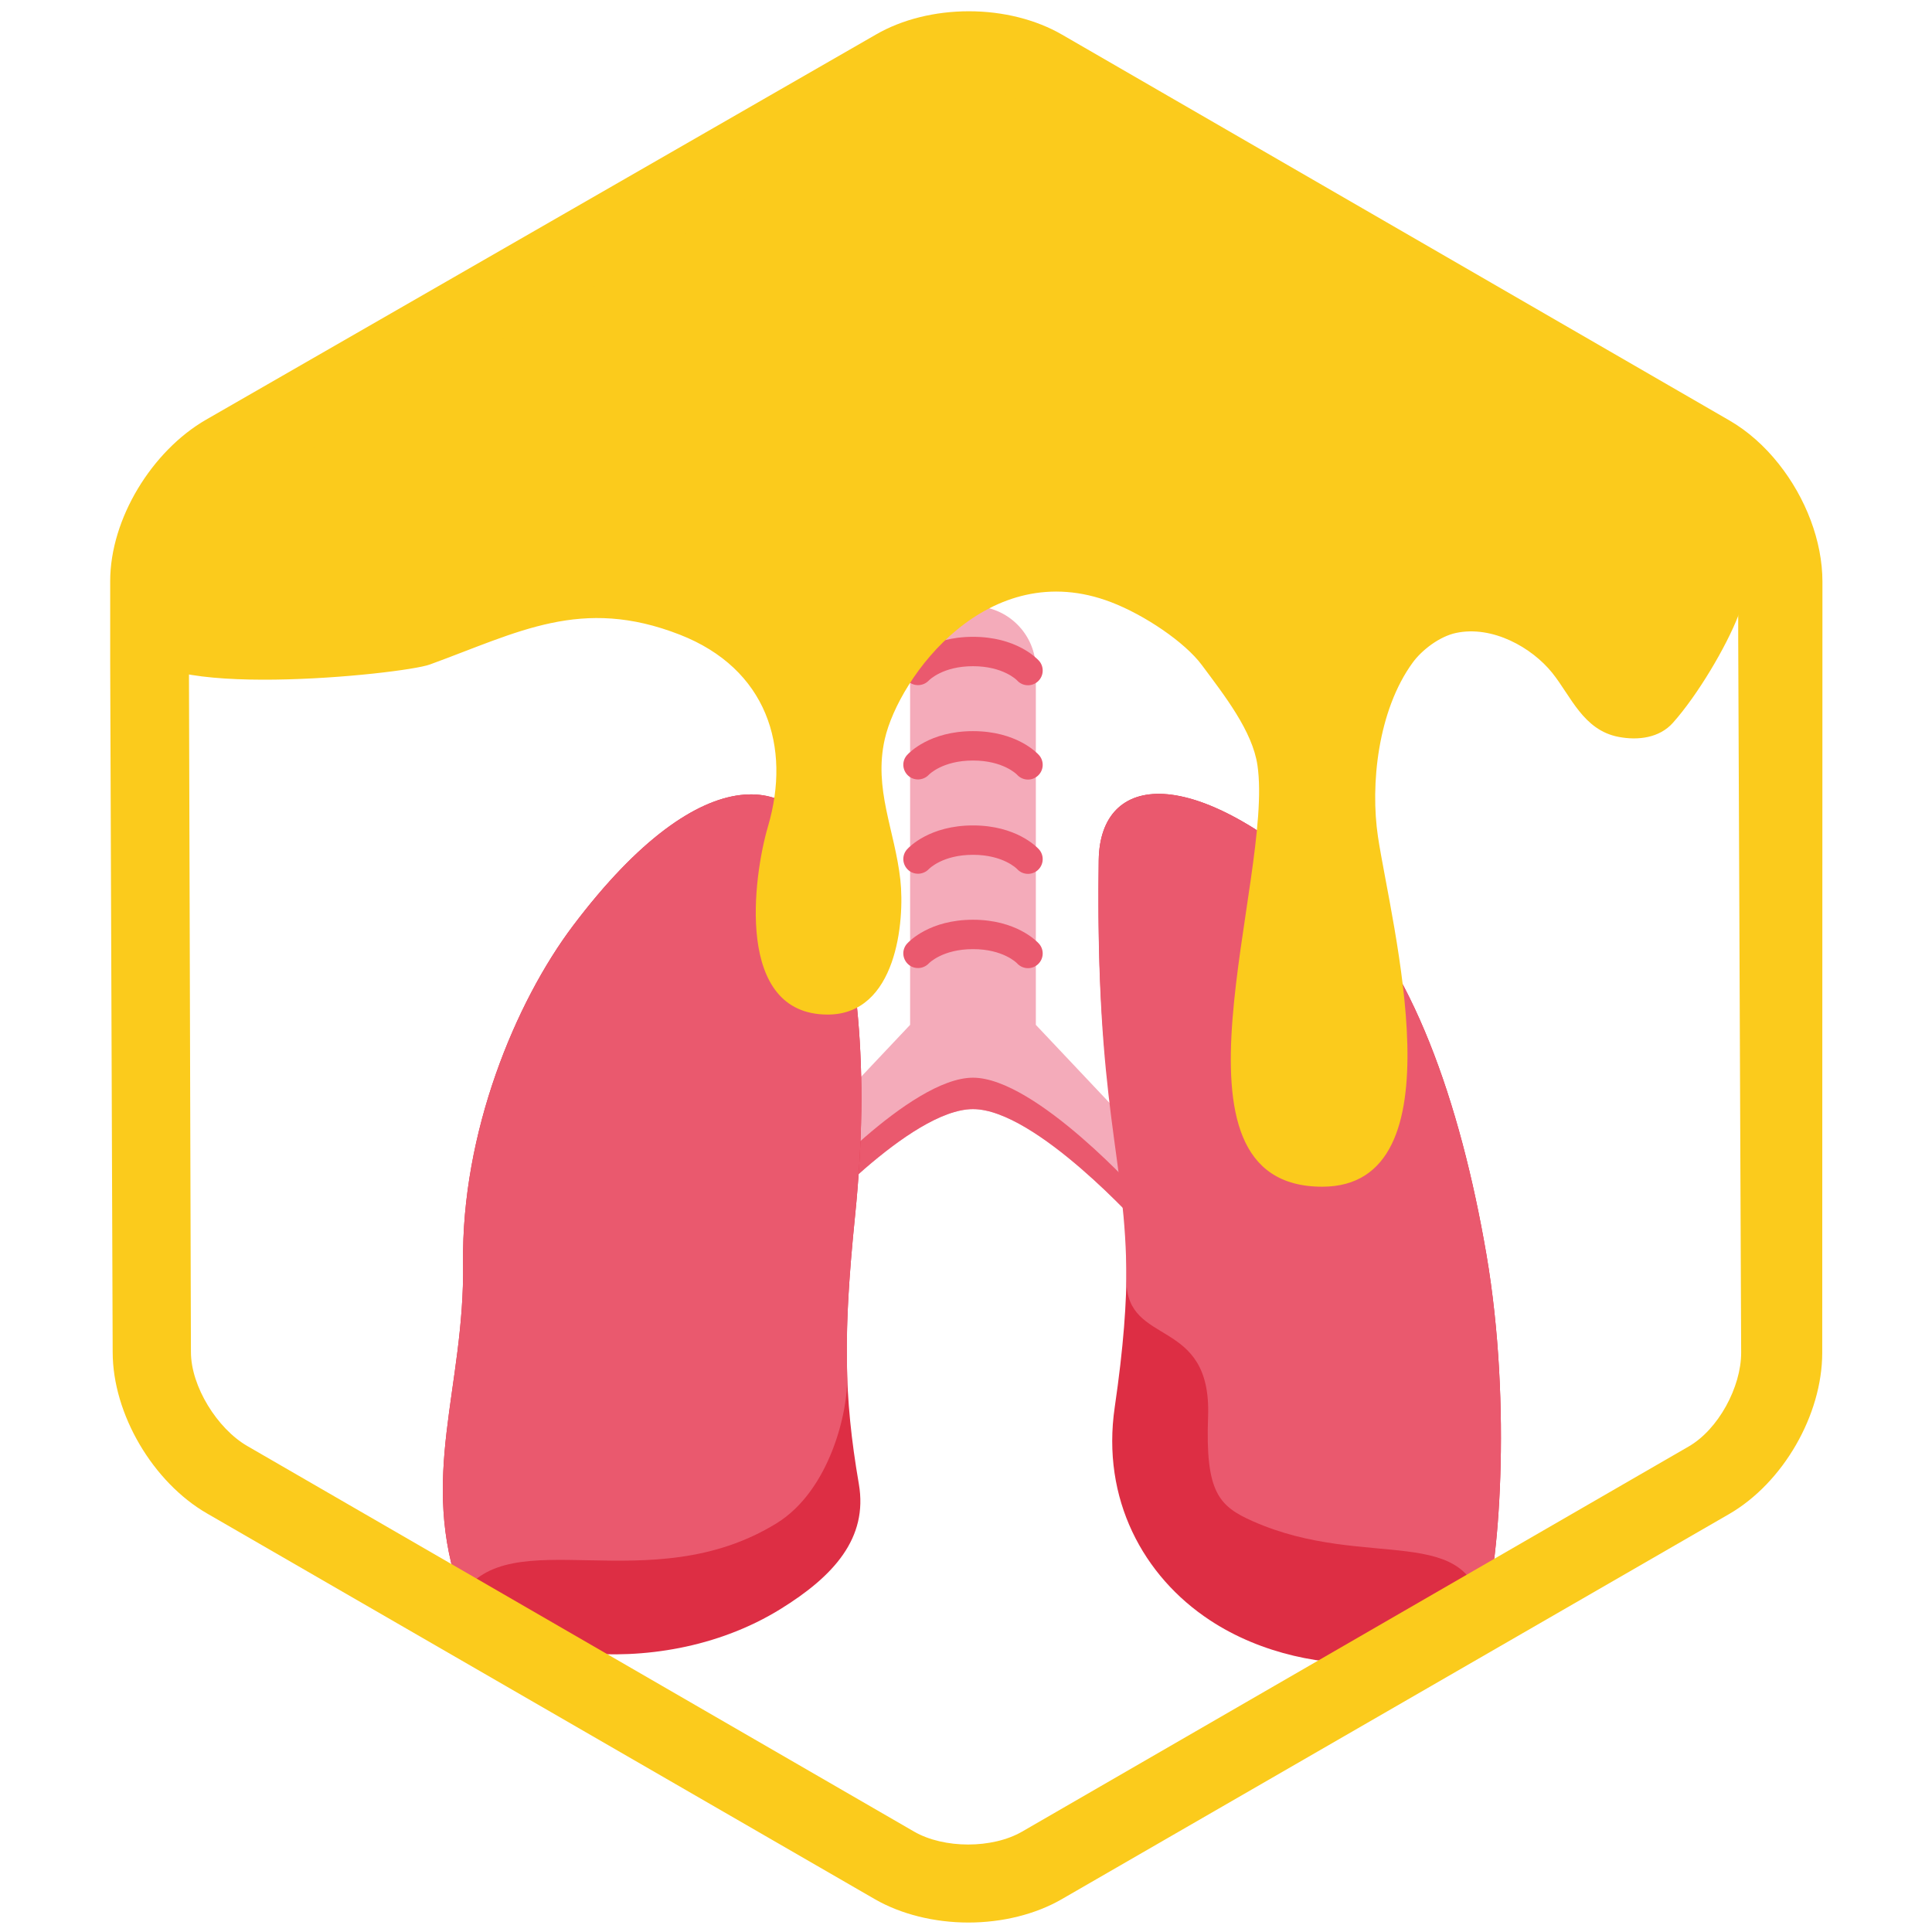 <svg xmlns="http://www.w3.org/2000/svg" xmlns:xlink="http://www.w3.org/1999/xlink" width="300" zoomAndPan="magnify" viewBox="0 0 224.88 225" height="300" preserveAspectRatio="xMidYMid meet" version="1.0"><defs><clipPath id="70c80bef15"><path d="M 87 70.594 L 139 70.594 L 139 144 L 87 144 Z M 87 70.594 " clip-rule="nonzero"/></clipPath><clipPath id="1e94e18024"><path d="M 12.773 1.297 L 212.168 1.297 L 212.168 223.93 L 12.773 223.93 Z M 12.773 1.297 " clip-rule="nonzero"/></clipPath></defs><g clip-path="url(#70c80bef15)"><path fill="#f4abba" d="M 137.508 137.293 L 120.574 119.355 L 120.574 77.918 C 120.574 73.875 117.297 70.594 113.254 70.594 C 109.211 70.594 105.93 73.875 105.93 77.918 L 105.93 119.355 L 88.996 137.297 C 87.414 138.559 87.16 140.859 88.426 142.441 C 89.148 143.344 90.211 143.812 91.285 143.812 C 92.086 143.812 92.895 143.551 93.57 143.012 C 93.574 143.012 105.93 129.168 113.254 129.168 C 120.574 129.168 132.934 143.012 132.934 143.012 C 133.609 143.551 134.414 143.812 135.219 143.812 C 136.293 143.812 137.355 143.34 138.082 142.438 C 139.344 140.859 139.086 138.555 137.508 137.293 Z M 137.508 137.293 " fill-opacity="1" fill-rule="nonzero"/></g><path fill="#ea596e" d="M 138.082 138.777 C 137.355 139.68 136.293 140.152 135.219 140.152 C 134.414 140.152 133.609 139.891 132.934 139.348 C 132.934 139.348 120.574 125.508 113.254 125.508 C 105.93 125.508 93.574 139.348 93.574 139.348 C 92.895 139.891 92.09 140.152 91.285 140.152 C 90.211 140.152 89.145 139.684 88.426 138.777 C 88.305 138.625 88.266 138.445 88.168 138.281 C 87.402 139.555 87.441 141.207 88.426 142.438 C 89.148 143.344 90.211 143.812 91.285 143.812 C 92.086 143.812 92.895 143.551 93.57 143.012 C 93.574 143.012 105.93 129.168 113.254 129.168 C 120.574 129.168 132.934 143.012 132.934 143.012 C 133.609 143.551 134.414 143.812 135.219 143.812 C 136.293 143.812 137.355 143.34 138.082 142.438 C 139.062 141.207 139.098 139.555 138.336 138.281 C 138.242 138.445 138.203 138.629 138.082 138.777 Z M 138.082 138.777 " fill-opacity="1" fill-rule="nonzero"/><path fill="#dd2e44" d="M 96.266 99.965 C 93.293 90.242 82.055 87.422 66.684 107.797 C 59.941 116.734 53.668 131.938 53.871 147.102 C 54.07 161.73 48.633 171.953 53.633 185.871 C 55.953 192.32 76.039 196.527 90.828 187.395 C 97.02 183.57 101.051 179.133 99.961 172.824 C 98.18 162.477 98.148 155.094 99.527 141.508 C 101.266 124.324 99.789 111.52 96.266 99.965 Z M 96.266 99.965 " fill-opacity="1" fill-rule="nonzero"/><path fill="#ea596e" d="M 96.266 99.965 C 93.293 90.242 82.055 87.422 66.684 107.797 C 59.941 116.734 53.668 131.938 53.871 147.102 C 54.07 161.73 48.633 171.953 53.633 185.871 C 59.293 176.953 75.602 186.523 90.395 177.391 C 96.586 173.566 98.742 164.355 98.605 160.207 C 98.426 154.848 98.754 149.164 99.531 141.504 C 101.266 124.324 99.789 111.52 96.266 99.965 Z M 96.266 99.965 " fill-opacity="1" fill-rule="nonzero"/><path fill="#dd2e44" d="M 127.898 100.156 C 128.047 89.988 138.895 88.656 155.207 103.664 C 164.301 112.023 170.016 128.398 173.043 146.07 C 176.09 163.848 174.461 183.344 172.609 188.262 C 170.359 194.223 152.941 196.66 140.852 188.695 C 133.062 183.57 128.203 174.555 129.758 163.906 C 133.891 135.633 127.367 137.371 127.898 100.156 Z M 127.898 100.156 " fill-opacity="1" fill-rule="nonzero"/><path fill="#ea596e" d="M 127.898 100.156 C 128.047 89.988 138.895 88.656 155.207 103.664 C 164.301 112.023 170.016 128.398 173.043 146.07 C 176.09 163.848 174.461 183.344 172.609 188.262 C 171.52 176.953 159.121 183.043 145.855 177.168 C 141.867 175.406 140.309 173.781 140.633 164.988 C 141.07 153.246 131.121 156.941 131.121 149.102 C 131.125 134.566 127.48 129.344 127.898 100.156 Z M 119.66 79.805 C 119.191 79.805 118.727 79.617 118.387 79.238 C 118.344 79.191 116.762 77.586 113.254 77.586 C 109.746 77.586 108.168 79.188 108.102 79.258 C 107.453 79.934 106.375 79.973 105.691 79.336 C 105.008 78.699 104.949 77.645 105.574 76.949 C 105.832 76.664 108.223 74.164 113.254 74.164 C 118.285 74.164 120.676 76.664 120.934 76.945 C 121.566 77.648 121.508 78.734 120.805 79.367 C 120.48 79.66 120.066 79.805 119.66 79.805 Z M 119.66 90.789 C 119.191 90.789 118.727 90.598 118.387 90.223 C 118.344 90.172 116.762 88.57 113.254 88.57 C 109.746 88.57 108.168 90.168 108.102 90.238 C 107.453 90.918 106.375 90.957 105.691 90.32 C 105.008 89.684 104.949 88.629 105.574 87.934 C 105.832 87.648 108.223 85.148 113.254 85.148 C 118.285 85.148 120.676 87.648 120.934 87.93 C 121.566 88.633 121.508 89.715 120.805 90.348 C 120.48 90.641 120.066 90.789 119.66 90.789 Z M 119.66 101.77 C 119.191 101.77 118.727 101.582 118.387 101.203 C 118.344 101.156 116.762 99.551 113.254 99.551 C 109.746 99.551 108.168 101.152 108.102 101.223 C 107.453 101.895 106.375 101.938 105.691 101.301 C 105.008 100.664 104.949 99.609 105.574 98.914 C 105.832 98.629 108.223 96.129 113.254 96.129 C 118.285 96.129 120.676 98.629 120.934 98.91 C 121.566 99.613 121.508 100.699 120.805 101.332 C 120.48 101.625 120.066 101.77 119.66 101.77 Z M 119.66 112.754 C 119.191 112.754 118.727 112.562 118.387 112.188 C 118.344 112.137 116.762 110.535 113.254 110.535 C 109.746 110.535 108.168 112.133 108.102 112.203 C 107.453 112.883 106.375 112.922 105.691 112.285 C 105.008 111.648 104.949 110.594 105.574 109.898 C 105.832 109.613 108.223 107.113 113.254 107.113 C 118.285 107.113 120.676 109.613 120.934 109.895 C 121.566 110.598 121.508 111.68 120.805 112.312 C 120.48 112.605 120.066 112.754 119.66 112.754 Z M 119.66 112.754 " fill-opacity="1" fill-rule="nonzero"/><path fill="#fbcb1c" d="M 197.891 50.879 L 123.086 12.137 C 120.156 10.621 116.418 9.785 112.605 9.785 C 108.793 9.785 105.016 10.609 102.098 12.129 L 27.098 50.809 C 21.035 53.941 16.305 60.762 16.305 67.02 C 16.305 67.02 16.305 75.082 16.305 75.082 C 16.305 81.688 46.816 78.547 49.992 77.391 C 60.324 73.625 67.637 69.438 79.102 73.91 C 89.258 77.875 92.105 86.984 89.383 96.23 C 87.664 102.07 85.465 118.156 96.332 118.156 C 104.363 118.156 105.324 107.273 104.793 102.453 C 104.148 96.676 101.66 91.879 102.98 86.078 C 104.629 78.84 115.012 64.621 129.359 70.137 C 133.211 71.613 137.91 74.77 139.898 77.441 C 142.566 81.027 145.801 85.148 146.383 89.125 C 148.336 102.434 134.176 138.203 153.926 138.203 C 170.172 138.203 161.949 107.625 160.418 97.449 C 159.512 91.402 160.395 82.742 164.461 77.168 C 165.531 75.699 167.582 74.121 169.512 73.711 C 173.746 72.816 178.328 75.395 180.715 78.363 C 182.891 81.078 184.328 85.031 188.43 85.816 C 190.723 86.258 193.199 85.934 194.762 84.184 C 197.656 80.941 200.973 75.32 202.371 71.723 C 204.602 66.055 202.652 61.094 203.461 55.254 C 201.887 53.477 199.98 51.957 197.891 50.879 " fill-opacity="1" fill-rule="nonzero"/><g clip-path="url(#1e94e18024)"><path fill="#fbcb1c" d="M 202.715 157.535 C 202.715 161.535 200.062 166.465 196.598 168.461 L 118.969 213.312 C 115.508 215.312 109.879 215.312 106.402 213.312 L 28.727 168.395 C 25.254 166.383 22.176 161.465 22.176 157.457 L 21.949 79.25 L 21.949 67.676 C 21.949 63.676 25.039 58.758 28.512 56.75 L 106.348 11.898 C 109.82 9.887 115.555 9.887 119.031 11.898 L 196.395 56.816 C 199.867 58.828 202.371 63.746 202.371 67.754 L 202.371 74.309 Z M 207.098 54.035 C 205.465 51.969 203.5 50.207 201.332 48.957 L 123.633 4.039 C 120.59 2.277 116.746 1.312 112.781 1.312 C 108.82 1.312 104.977 2.266 101.945 4.027 L 23.934 48.879 C 17.637 52.512 12.773 60.418 12.773 67.676 L 12.773 77.023 L 13.062 157.457 C 13.062 164.715 17.773 172.629 24.047 176.254 L 101.836 221.184 C 104.879 222.934 108.762 223.898 112.723 223.898 C 116.684 223.898 120.551 222.934 123.582 221.184 L 201.301 176.332 C 207.59 172.699 212.156 164.793 212.156 157.535 L 212.18 67.754 C 212.18 62.996 210.219 57.965 207.098 54.035 " fill-opacity="1" fill-rule="nonzero"/></g></svg>